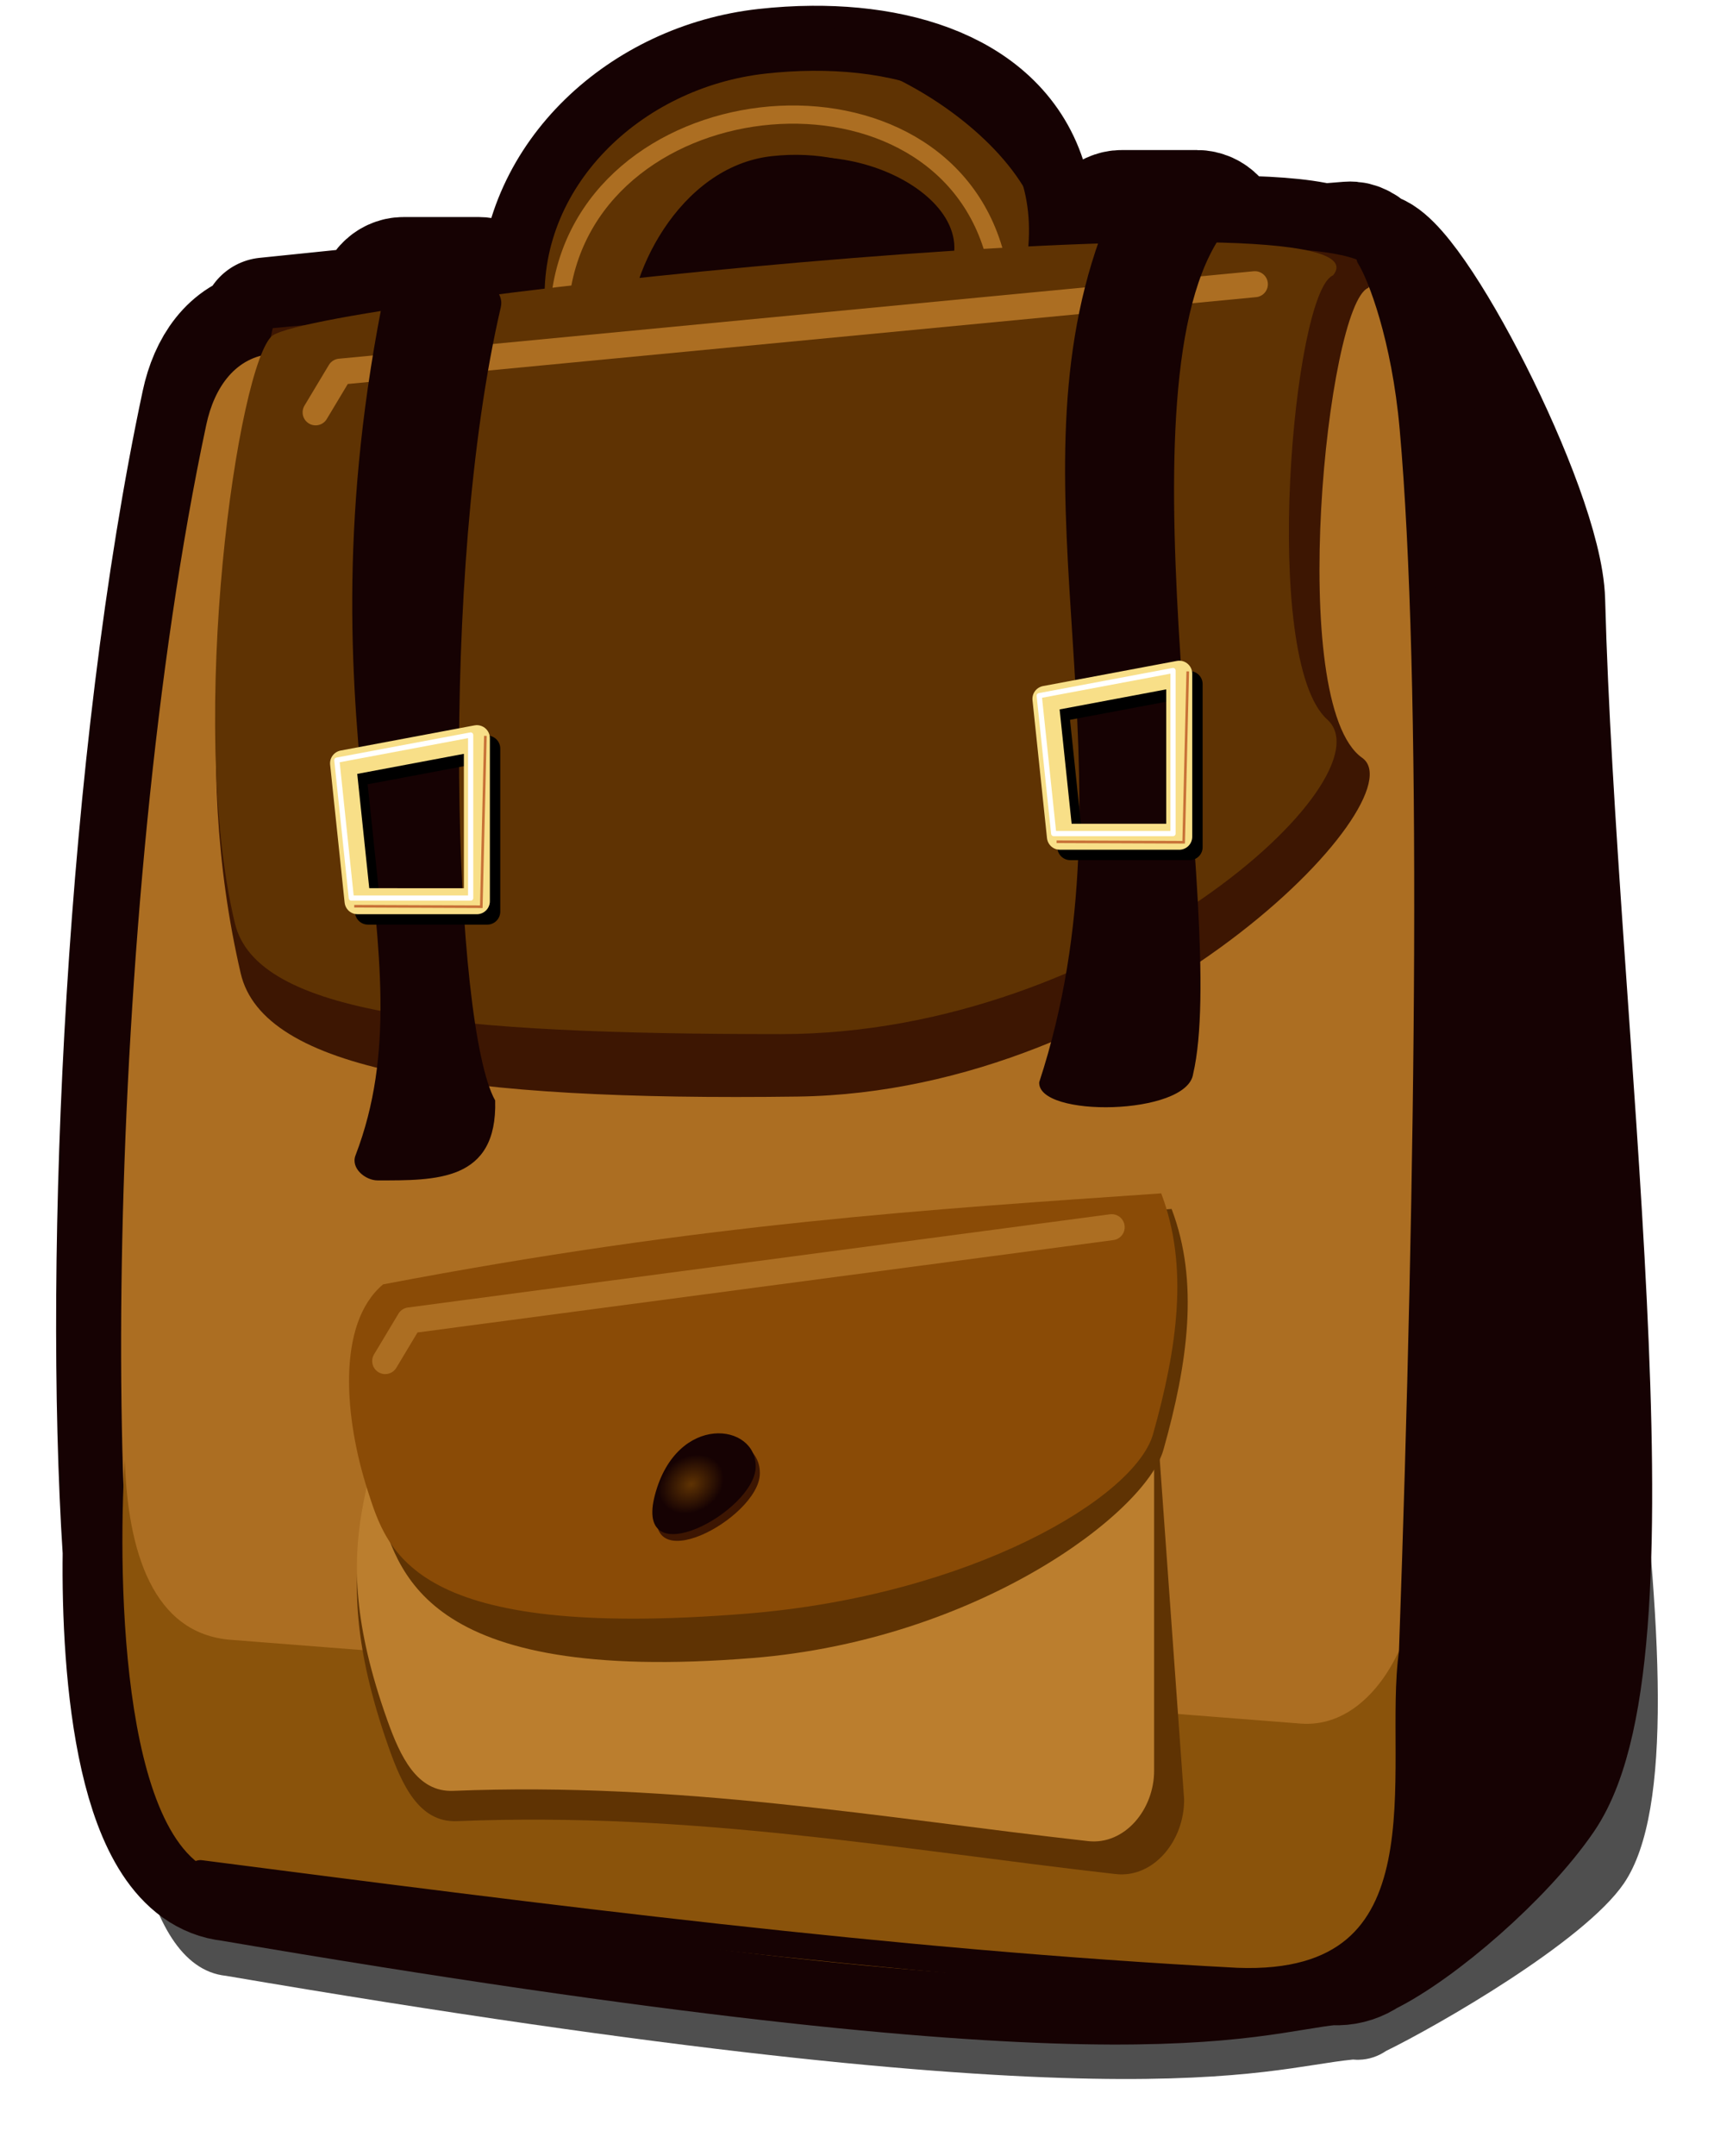 <?xml version="1.0" encoding="UTF-8" standalone="no"?>
<svg
   xmlns:dc="http://purl.org/dc/elements/1.1/"
   xmlns:cc="http://creativecommons.org/ns#"
   xmlns:rdf="http://www.w3.org/1999/02/22-rdf-syntax-ns#"
   xmlns:svg="http://www.w3.org/2000/svg"
   xmlns="http://www.w3.org/2000/svg"
   xmlns:xlink="http://www.w3.org/1999/xlink"
   xmlns:sodipodi="http://sodipodi.sourceforge.net/DTD/sodipodi-0.dtd"
   xmlns:inkscape="http://www.inkscape.org/namespaces/inkscape"
   height="828.977"
   width="659.327"
   inkscape:version="1.0 (4035a4fb49, 2020-05-01)"
   sodipodi:docname="sac.svg"
   xml:space="preserve"
   viewBox="0 0 659.327 828.977"
   y="0px"
   x="0px"
   id="Layer_1"
   version="1.1"><defs
   id="defs40"><linearGradient
   inkscape:collect="always"
   id="linearGradient2073"><stop
     style="stop-color:#5f3303;stop-opacity:1"
     offset="0"
     id="stop2069" /><stop
     style="stop-color:#160203;stop-opacity:1"
     offset="1"
     id="stop2071" /></linearGradient>
	

		
		
		
		
		
		
		
		
		
		
		
		
		
	
			
		
			
		<filter
   height="1.13"
   y="-0.065"
   width="1.151"
   x="-0.075"
   id="filter997"
   style="color-interpolation-filters:sRGB"
   inkscape:collect="always"><feGaussianBlur
     id="feGaussianBlur999"
     stdDeviation="18.572"
     inkscape:collect="always" /></filter><filter
   inkscape:collect="always"
   style="color-interpolation-filters:sRGB"
   id="filter1146"
   x="-0.052"
   width="1.103"
   y="-0.042"
   height="1.085"><feGaussianBlur
     inkscape:collect="always"
     stdDeviation="1.106"
     id="feGaussianBlur1148" /></filter><filter
   inkscape:collect="always"
   style="color-interpolation-filters:sRGB"
   id="filter1245"
   x="-0.055"
   width="1.11"
   y="-0.042"
   height="1.084"><feGaussianBlur
     inkscape:collect="always"
     stdDeviation="1.155"
     id="feGaussianBlur1247" /></filter><filter
   inkscape:collect="always"
   style="color-interpolation-filters:sRGB"
   id="filter2014"
   x="-0.196"
   width="1.391"
   y="-0.161"
   height="1.321"><feGaussianBlur
     inkscape:collect="always"
     stdDeviation="4.196"
     id="feGaussianBlur2016" /></filter><filter
   height="1.321"
   y="-0.161"
   width="1.391"
   x="-0.196"
   id="filter2014-2"
   style="color-interpolation-filters:sRGB"
   inkscape:collect="always"><feGaussianBlur
     id="feGaussianBlur2016-6"
     stdDeviation="4.196"
     inkscape:collect="always" /></filter><filter
   height="1.085"
   y="-0.042"
   width="1.103"
   x="-0.052"
   id="filter1146-4"
   style="color-interpolation-filters:sRGB"
   inkscape:collect="always"><feGaussianBlur
     id="feGaussianBlur1148-4"
     stdDeviation="1.106"
     inkscape:collect="always" /></filter><filter
   height="1.084"
   y="-0.042"
   width="1.11"
   x="-0.055"
   id="filter1245-3"
   style="color-interpolation-filters:sRGB"
   inkscape:collect="always"><feGaussianBlur
     id="feGaussianBlur1247-0"
     stdDeviation="1.155"
     inkscape:collect="always" /></filter><radialGradient
   inkscape:collect="always"
   xlink:href="#linearGradient2073"
   id="radialGradient2075"
   cx="270.628"
   cy="566.585"
   fx="270.628"
   fy="566.585"
   r="19.882"
   gradientTransform="matrix(0.271,0.458,-0.571,0.338,516.065,255.152)"
   gradientUnits="userSpaceOnUse" /><filter
   inkscape:collect="always"
   style="color-interpolation-filters:sRGB"
   id="filter2109"
   x="-0.083"
   width="1.165"
   y="-0.085"
   height="1.17"><feGaussianBlur
     inkscape:collect="always"
     stdDeviation="1.371"
     id="feGaussianBlur2111" /></filter><filter
   height="1.197"
   y="-0.099"
   width="1.108"
   x="-0.054"
   id="filter894"
   style="color-interpolation-filters:sRGB"
   inkscape:collect="always"><feGaussianBlur
     id="feGaussianBlur896"
     stdDeviation="7.152"
     inkscape:collect="always" /></filter><filter
   height="1.089"
   y="-0.044"
   width="1.064"
   x="-0.032"
   id="filter1315"
   style="color-interpolation-filters:sRGB"
   inkscape:collect="always"><feGaussianBlur
     id="feGaussianBlur1317"
     stdDeviation="5.83"
     inkscape:collect="always" /></filter><filter
   height="1.061"
   y="-0.031"
   width="1.049"
   x="-0.024"
   id="filter1456"
   style="color-interpolation-filters:sRGB"
   inkscape:collect="always"><feGaussianBlur
     id="feGaussianBlur1458"
     stdDeviation="3.223"
     inkscape:collect="always" /></filter><filter
   height="1.508"
   y="-0.254"
   width="1.069"
   x="-0.035"
   id="filter1534"
   style="color-interpolation-filters:sRGB"
   inkscape:collect="always"><feGaussianBlur
     id="feGaussianBlur1536"
     stdDeviation="5.214"
     inkscape:collect="always" /></filter><filter
   inkscape:collect="always"
   style="color-interpolation-filters:sRGB"
   id="filter1534-7"
   x="-0.035"
   width="1.069"
   y="-0.254"
   height="1.508"><feGaussianBlur
     inkscape:collect="always"
     stdDeviation="5.214"
     id="feGaussianBlur1536-4" /></filter><filter
   height="1.508"
   y="-0.254"
   width="1.069"
   x="-0.035"
   id="filter1534-7-8"
   style="color-interpolation-filters:sRGB"
   inkscape:collect="always"><feGaussianBlur
     id="feGaussianBlur1536-4-4"
     stdDeviation="5.214"
     inkscape:collect="always" /></filter><filter
   inkscape:collect="always"
   style="color-interpolation-filters:sRGB"
   id="filter1534-7-8-8"
   x="-0.035"
   width="1.069"
   y="-0.254"
   height="1.508"><feGaussianBlur
     inkscape:collect="always"
     stdDeviation="5.214"
     id="feGaussianBlur1536-4-4-8" /></filter><filter
   height="1.376"
   y="-0.188"
   width="1.164"
   x="-0.082"
   id="filter981"
   style="color-interpolation-filters:sRGB"
   inkscape:collect="always"><feGaussianBlur
     id="feGaussianBlur983"
     stdDeviation="5.694"
     inkscape:collect="always" /></filter></defs><sodipodi:namedview
   fit-margin-bottom="0"
   fit-margin-right="0"
   fit-margin-left="0"
   fit-margin-top="0"
   inkscape:current-layer="Layer_1"
   inkscape:window-maximized="1"
   inkscape:window-y="-8"
   inkscape:window-x="-8"
   inkscape:cy="56.451707"
   inkscape:cx="241.0818"
   inkscape:zoom="0.90416668"
   showgrid="false"
   id="namedview38"
   inkscape:window-height="1017"
   inkscape:window-width="1920"
   inkscape:pageshadow="2"
   inkscape:pageopacity="0"
   guidetolerance="10"
   gridtolerance="10"
   objecttolerance="10"
   borderopacity="1"
   bordercolor="#666666"
   pagecolor="#ffffff"
   inkscape:document-rotation="0" />
<style
   id="style2"
   type="text/css">
	.st0{fill:none;stroke:#283005;stroke-width:29.657;stroke-linejoin:round;stroke-miterlimit:10;}
	.st1{fill:#283005;}
	.st2{fill:#648912;}
	.st3{fill:#526B0D;}
	.st4{fill:#8FA833;}
	.st5{fill:#F8DF88;}
</style>
<path
   transform="matrix(1,0,0,1.073,-6.067,12.213)"
   sodipodi:nodetypes="csccssccccsccccccssscccccccsscccsccsccss"
   d="m 326.802,49.904 c -5.98,0.039 -12.035,0.384 -18.072,1.01 -46.148,4.78 -84.657,37.995 -84.982,78.83 -5.731,0.554 -11.466,1.11 -17.213,1.668 -1.074,-3.391 -4.362,-5.84 -8.131,-5.84 h -28.9 c -4.7,0 -8.337,3.803 -8.5,8.5 l -0.061,1.752 c -14.883,1.438 -29.743,2.872 -44.34,4.248 l -0.254,4.229 c -12.366,2.13 -19.825,12.314 -22.746,25.072 -28.988,126.595 -47.685,303.963 -40.244,410.967 -0.628,43.461 5.207,112.902 39.645,116.233 346.261,54.999 397.449,33.292 433.5,30 0.477,0.043 0.948,0.067 1.416,0.078 0.266,0.01 0.544,0.01 0.83,-0.002 3.876,-0.067 7.424,-1.22 10.518,-3.166 19.591,-8.928 76.066,-39.048 91.436,-59.99 38.428,-52.362 -19.645,-270.945 -24,-423.756 -0.928,-32.569 -51.398,-123.113 -65.398,-123.113 h -0.312 c -2.314,-2.321 -4.732,-3.721 -7.199,-3.773 -0.217,-0.005 -0.434,0.001 -0.652,0.018 l -10.18,0.764 c -8.071,-1.915 -20.748,-2.821 -37.102,-2.924 -0.865,-0.005 -1.793,0.003 -2.678,0.002 l 0.021,-0.637 c 0.156,-4.697 -3.8,-8.5 -8.5,-8.5 h -28.898 c -4.7,0 -8.344,3.803 -8.5,8.5 l -0.065,1.961 c -8.707,0.437 -17.958,0.995 -27.51,1.617 0.383,-3.808 0.449,-7.598 0.152,-11.334 -3.019,-38.003 -41.222,-52.686 -83.08,-52.412 z m -5.887,30.094 c 29.968,0.205 53.384,15.871 56.453,35.955 -36.184,2.775 -76.389,6.43 -117.938,10.379 7.137,-20.862 25.444,-43.14 51.648,-45.854 3.343,-0.346 6.627,-0.502 9.836,-0.48 z"
   style="color:#000000;font-style:normal;font-variant:normal;font-weight:normal;font-stretch:normal;font-size:medium;line-height:normal;font-family:sans-serif;font-variant-ligatures:normal;font-variant-position:normal;font-variant-caps:normal;font-variant-numeric:normal;font-variant-alternates:normal;font-variant-east-asian:normal;font-feature-settings:normal;font-variation-settings:normal;text-indent:0;text-align:start;text-decoration:none;text-decoration-line:none;text-decoration-style:solid;text-decoration-color:#000000;letter-spacing:normal;word-spacing:normal;text-transform:none;writing-mode:lr-tb;direction:ltr;text-orientation:mixed;dominant-baseline:auto;baseline-shift:baseline;text-anchor:start;white-space:normal;shape-padding:0;shape-margin:0;inline-size:0;clip-rule:nonzero;display:inline;overflow:visible;visibility:visible;opacity:0.832;isolation:auto;mix-blend-mode:normal;color-interpolation:sRGB;color-interpolation-filters:linearRGB;solid-color:#000000;solid-opacity:1;vector-effect:none;fill:#000000;fill-opacity:1;fill-rule:nonzero;stroke:none;stroke-width:29.653;stroke-linecap:butt;stroke-linejoin:round;stroke-miterlimit:10;stroke-dasharray:none;stroke-dashoffset:0;stroke-opacity:1;filter:url(#filter997);color-rendering:auto;image-rendering:auto;shape-rendering:auto;text-rendering:auto;enable-background:accumulate;stop-color:#000000"
   id="path934-6" /><path
   d="m 312.555,27.219 c -5.98,0.042 -12.035,0.413 -18.072,1.084 -46.152,5.131 -84.663,40.79 -84.982,84.628 -5.733,0.595 -11.461,1.189 -17.211,1.788 -1.071,-3.644 -4.363,-6.275 -8.135,-6.275 h -28.898 c -4.7,0 -8.337,4.082 -8.5,9.124 l -0.061,1.887 c -14.894,1.545 -29.732,3.076 -44.34,4.554 l -0.254,4.537 c -12.367,2.285 -19.825,13.22 -22.746,26.915 -28.988,135.89 -37.685,326.278 -30.244,441.138 -0.628,46.651 5.207,121.193 39.645,124.768 346.261,59.037 387.449,35.736 423.5,32.203 0.468,0.045 0.931,0.07 1.391,0.082 0.269,0.012 0.548,0.011 0.838,0 3.884,-0.069 7.44,-1.306 10.539,-3.401 19.591,-9.586 52.064,-37.62 67.432,-60.097 38.428,-56.207 4.355,-295.131 0,-459.162 -0.928,-34.96 -51.4,-132.152 -65.4,-132.152 h -0.309 c -2.518,-2.712 -5.162,-4.251 -7.855,-4.034 l -10.18,0.82 c -8.495,-2.163 -22.166,-3.108 -39.777,-3.13 l 0.021,-0.688 c 0.156,-5.042 -3.8,-9.124 -8.5,-9.124 h -28.9 c -4.7,0 -8.344,4.082 -8.5,9.124 l -0.064,2.109 c -8.747,0.472 -17.907,1.041 -27.506,1.713 0.381,-4.082 0.445,-8.142 0.148,-12.147 C 392.614,42.69 354.413,26.927 312.555,27.221 Z m -5.887,32.305 c 29.964,0.22 53.375,17.032 56.449,38.587 -36.185,2.98 -76.385,6.902 -117.932,11.141 7.139,-22.392 25.445,-46.301 51.646,-49.214 3.343,-0.372 6.627,-0.537 9.836,-0.514 z"
   style="color:#000000;font-style:normal;font-variant:normal;font-weight:normal;font-stretch:normal;font-size:medium;line-height:normal;font-family:sans-serif;font-variant-ligatures:normal;font-variant-position:normal;font-variant-caps:normal;font-variant-numeric:normal;font-variant-alternates:normal;font-variant-east-asian:normal;font-feature-settings:normal;font-variation-settings:normal;text-indent:0;text-align:start;text-decoration:none;text-decoration-line:none;text-decoration-style:solid;text-decoration-color:#000000;letter-spacing:normal;word-spacing:normal;text-transform:none;writing-mode:lr-tb;direction:ltr;text-orientation:mixed;dominant-baseline:auto;baseline-shift:baseline;text-anchor:start;white-space:normal;shape-padding:0;shape-margin:0;inline-size:0;clip-rule:nonzero;display:inline;overflow:visible;visibility:visible;isolation:auto;mix-blend-mode:normal;color-interpolation:sRGB;color-interpolation-filters:linearRGB;solid-color:#000000;solid-opacity:1;vector-effect:none;fill:#160203;fill-opacity:1;fill-rule:nonzero;stroke:#160203;stroke-width:50;stroke-linecap:butt;stroke-linejoin:round;stroke-miterlimit:10;stroke-dasharray:none;stroke-dashoffset:0;stroke-opacity:1;color-rendering:auto;image-rendering:auto;shape-rendering:auto;text-rendering:auto;enable-background:accumulate;stop-color:#000000"
   id="path934-60" /><path
   sodipodi:nodetypes="ssssssssss"
   style="color:#000000;font-style:normal;font-variant:normal;font-weight:normal;font-stretch:normal;font-size:medium;line-height:normal;font-family:sans-serif;font-variant-ligatures:normal;font-variant-position:normal;font-variant-caps:normal;font-variant-numeric:normal;font-variant-alternates:normal;font-variant-east-asian:normal;font-feature-settings:normal;font-variation-settings:normal;text-indent:0;text-align:start;text-decoration:none;text-decoration-line:none;text-decoration-style:solid;text-decoration-color:#000000;letter-spacing:normal;word-spacing:normal;text-transform:none;writing-mode:lr-tb;direction:ltr;text-orientation:mixed;dominant-baseline:auto;baseline-shift:baseline;text-anchor:start;white-space:normal;shape-padding:0;shape-margin:0;inline-size:0;clip-rule:nonzero;display:inline;overflow:visible;visibility:visible;isolation:auto;mix-blend-mode:normal;color-interpolation:sRGB;color-interpolation-filters:linearRGB;solid-color:#000000;solid-opacity:1;vector-effect:none;fill:#5f3303;fill-opacity:1;fill-rule:nonzero;stroke:none;stroke-width:30.722;stroke-linecap:butt;stroke-linejoin:round;stroke-miterlimit:10;stroke-dasharray:none;stroke-dashoffset:0;stroke-opacity:1;color-rendering:auto;image-rendering:auto;shape-rendering:auto;text-rendering:auto;enable-background:accumulate;stop-color:#000000"
   d="m 294.482,28.303 c -48.297,5.369 -88.231,44.17 -84.781,90.79 3.45,46.621 48.428,75.979 96.725,70.609 48.297,-5.369 92.657,-59.601 89.207,-106.222 -3.45,-46.621 -52.854,-60.547 -101.151,-55.178 z m 2.349,31.736 c 35.655,-3.964 64.688,15.383 66.537,40.374 1.849,24.991 -23.635,53.592 -59.29,57.556 -35.655,3.964 -60.264,-1.137 -62.113,-26.128 -1.849,-24.991 19.211,-67.838 54.866,-71.802 z"
   id="path934" /><path
   sodipodi:nodetypes="cc"
   style="fill:none;fill-rule:evenodd;stroke:#ac6e22;stroke-width:7;stroke-linecap:round;stroke-linejoin:round;stroke-miterlimit:4;stroke-dasharray:none;stroke-opacity:1;filter:url(#filter981)"
   d="M 215.274,116.828 C 222.978,31.662 358.666,16.775 382.157,96.042"
   id="path1460-3" /><path
   sodipodi:nodetypes="sssssssss"
   style="fill:#160203;fill-opacity:1;stroke-width:1.581"
   id="path8"
   d="m 513.055,753.606 -52.2,-6.441 c -13.908,-1.716 -25.4,-22.038 -25.4,-57.013 V 162.292 c 0,-34.974 11.4,-63.453 25.4,-63.453 h 66.2 c 14,0 64.472,97.192 65.4,132.152 4.355,164.03 38.428,402.955 0,459.162 -19.277,28.196 -65.492,65.169 -79.4,63.453 z"
   class="st1" /><path
   style="fill:#ac6e22;fill-opacity:1;stroke-width:1.036"
   sodipodi:nodetypes="sssssssss"
   id="path10"
   d="m 444.255,759.391 -355.5,-38.79 c -13.926,-1.52 -19.514,-13.63 -25.4,-27.265 -25.323,-58.665 -23.49,-344.934 16,-530.055 3.125,-14.649 11.439,-26.139 25.4,-27.265 l 414.136,-33.39 c 13.961,-1.126 26.623,44.575 27.059,59.596 5.659,195.156 6.746,387.858 -8.295,571.903 -1.223,14.97 -79.474,26.784 -93.4,25.265 z"
   class="st2" /><path
   style="fill:#8a530b;fill-opacity:1;stroke-width:1.036"
   sodipodi:nodetypes="ssccsscs"
   id="path12"
   d="m 500.255,662.652 -411.5,-32.203 c -29.902,-2.34 -39.644,-33.85 -40.755,-69.372 -2.921,46.74 -1.205,155.934 40.755,160.291 346.261,59.037 387.449,35.736 423.5,32.203 13.942,-1.367 24.659,-12.259 25.4,-27.265 l 5.474,-110.919 c 0,15.028 -15.549,49.403 -42.874,47.265 z"
   class="st3" /><path
   class="st4"
   d="m 429.141,720.517 c -82.851,-9.415 -162.508,-24.049 -253.39,-20.342 -14.517,0.592 -21.166,-13.928 -26.356,-28.705 -27.057,-77.041 -0.736,-98.438 2.075,-147.595 0.903,-15.791 11.9,-27.145 26.356,-28.705 L 429.141,468.046 c 14.456,-1.56 11.223,12.924 12.356,28.705 l 14,195.06 c 0.104,15.935 -11.804,30.359 -26.356,28.705 z"
   id="path14-3"
   sodipodi:nodetypes="ssssssscs"
   style="fill:#5f3303;fill-opacity:1;stroke-width:1.083;filter:url(#filter1456)" /><path
   style="fill:#bb7e2e;fill-opacity:1;stroke-width:1.036"
   sodipodi:nodetypes="ssssssscs"
   id="path14"
   d="m 418.555,707.843 c -79.846,-8.943 -156.613,-22.842 -244.2,-19.322 -13.99,0.562 -20.398,-13.229 -25.4,-27.265 -26.076,-73.175 -0.71,-93.499 2,-140.189 0.87,-14.999 11.468,-25.783 25.4,-27.265 l 242.2,-25.762 c 13.932,-1.482 25.4,12.237 25.4,27.265 V 680.578 c 0.1,15.135 -11.376,28.835 -25.4,27.265 z"
   class="st4" /><path
   transform="matrix(1.015,0,0,1.03,-5.829,1.107)"
   class="st3"
   d="M 521.986,281.798 C 543.883,297.027 437.354,406.532 308.044,408.239 179.396,409.938 105.493,398.422 96.964,362.237 78.045,281.965 90.457,201.692 109.102,121.419 c 171.328,-15.629 442.844,-49.765 415.156,-15.015 -15.532,6.252 -31.211,155.268 -2.272,175.394 z"
   id="path16-5"
   sodipodi:nodetypes="sssccs"
   style="fill:#3d1602;fill-opacity:1;stroke-width:0.995;filter:url(#filter1315)" /><path
   style="fill:none;fill-rule:evenodd;stroke:#160203;stroke-width:10;stroke-linecap:round;stroke-linejoin:round;stroke-miterlimit:4;stroke-dasharray:none;stroke-opacity:1;filter:url(#filter1534-7-8-8)"
   d="m 279.74,74.515 c 38.85,-24.473 94.229,5.531 80.143,28.305 -6.548,10.587 39.742,16.212 41.46,13.076 C 428.802,65.763 338.749,8.609 302.107,15.595"
   id="path1460-9-2-4"
   sodipodi:nodetypes="cssc" /><path
   style="fill:#5f3303;fill-opacity:1;stroke-width:0.976"
   sodipodi:nodetypes="sssccs"
   id="path16"
   d="m 510.555,276.632 c 24.82,22.298 -82.9,120.943 -210.1,120.943 -127.2,0 -201.668,-7.394 -210.1,-42.624 -18.705,-78.157 1.308,-215.688 14.489,-225.965 22.702,-14.664 435.332,-56.958 407.957,-23.124 -15.356,6.087 -27.944,147.684 -2.246,170.77 z"
   class="st3" /><path
   class="st3"
   d="m 447.555,557.338 c -6.88,24.457 -71.698,73.145 -158.054,80.114 -128.443,10.365 -136.32,-34.302 -144.146,-58.645 -8.71,-27.091 -12.125,-63.768 6,-79.004 123.286,-23.541 210.477,-28.849 299.328,-34.996 10.67,27.995 6.228,59.273 -3.128,92.532 z"
   id="path18-1"
   sodipodi:nodetypes="sssccs"
   style="fill:#5f3303;fill-opacity:1;stroke-width:1.036;filter:url(#filter894)" /><path
   style="fill:#8a4b06;fill-opacity:1;stroke-width:1.036"
   sodipodi:nodetypes="sssccs"
   id="path18"
   d="m 443.555,551.338 c -6.88,24.457 -70.039,62.085 -156.395,69.054 -128.443,10.365 -137.979,-23.242 -145.805,-47.586 -8.71,-27.091 -12.125,-63.768 6,-79.004 123.286,-23.541 210.477,-28.849 299.328,-34.996 10.67,27.995 6.228,59.273 -3.128,92.532 z"
   class="st3" /><path
   id="path1460"
   d="m 121.408,158.535 9.385,-15.641 351.924,-33.628"
   style="fill:none;fill-rule:evenodd;stroke:#ac6e22;stroke-width:10;stroke-linecap:round;stroke-linejoin:round;stroke-miterlimit:4;stroke-dasharray:none;stroke-opacity:1;filter:url(#filter1534)" /><path
   style="fill:#160203;fill-opacity:1;stroke-width:1.064"
   sodipodi:nodetypes="cssssscc"
   id="path20"
   d="m 145.255,453.825 c -4.7,0 -10.409,-4.658 -8.5,-9.625 30.032,-78.152 -22.983,-156.559 10,-326.13 1.015,-5.221 3.8,-9.625 8.5,-9.625 h 28.9 c 4.7,0 9.709,4.443 8.5,9.625 -23.909,102.504 -18.13,276.744 -2.179,305.014 0.901,31.273 -22.858,30.741 -45.221,30.741 z"
   class="st1" /><path
   style="fill:#160203;fill-opacity:1;stroke-width:1.031"
   sodipodi:nodetypes="csssscc"
   id="path22"
   d="m 399.76,416.063 c 38.768,-118.292 -12.176,-225.54 23.295,-324.34 1.688,-4.703 3.8,-9.041 8.5,-9.041 h 28.9 c 4.7,0 11.214,4.843 8.5,9.041 -40.115,62.041 3.924,261.637 -10,321.211 -2.355,16.01 -59.964,16.864 -59.195,3.128 z"
   class="st1" /><path
   id="circle32-5"
   style="fill:#3d1602;fill-opacity:1;stroke-width:1.036;filter:url(#filter2109)"
   d="m 253.556,577.259 c 8.428,-31.595 39.318,-27.618 38.737,-10.493 -0.581,17.124 -47.165,42.088 -38.737,10.493 z"
   class="st1"
   sodipodi:nodetypes="zzz" /><path
   sodipodi:nodetypes="zzz"
   class="st1"
   d="m 251.955,574.664 c 8.428,-31.595 39.318,-27.618 38.737,-10.493 -0.581,17.124 -47.165,42.088 -38.737,10.493 z"
   style="fill:url(#radialGradient2075);fill-opacity:1;stroke-width:1.036"
   id="circle32" />
<g
   id="g2022"
   transform="translate(-8.413,88.573)"><path
     style="fill:none;fill-rule:evenodd;stroke:#000000;stroke-width:10;stroke-linecap:round;stroke-linejoin:round;stroke-miterlimit:4;stroke-dasharray:none;stroke-opacity:1;filter:url(#filter2014)"
     d="m 149.95,261.913 -5.571,-53.015 51.471,-9.672 v 62.688 z"
     id="path1045-8" /><path
     id="path1045"
     d="m 145.95,257.913 -5.571,-53.015 51.471,-9.672 v 62.688 z"
     style="fill:none;fill-rule:evenodd;stroke:#f8df88;stroke-width:10;stroke-linecap:round;stroke-linejoin:round;stroke-miterlimit:4;stroke-dasharray:none;stroke-opacity:1" /><path
     style="fill:none;fill-rule:evenodd;stroke:#ffffff;stroke-width:2;stroke-linecap:round;stroke-linejoin:round;stroke-miterlimit:4;stroke-dasharray:none;stroke-opacity:1;filter:url(#filter1146)"
     d="m 143.559,256.695 -5.571,-53.015 51.471,-9.672 v 62.688 z"
     id="path1045-2" /><path
     id="path1183"
     d="m 144.68,259.837 48.878,0.196 1.564,-65.692"
     style="opacity:1;fill:none;fill-rule:evenodd;stroke:#c87137;stroke-width:1px;stroke-linecap:butt;stroke-linejoin:miter;stroke-opacity:1;filter:url(#filter1245)" /></g><g
   transform="translate(261.769,63.786)"
   id="g2022-2"><path
     id="path1045-8-4"
     d="m 149.95,261.913 -5.571,-53.015 51.471,-9.672 v 62.688 z"
     style="fill:none;fill-rule:evenodd;stroke:#000000;stroke-width:10;stroke-linecap:round;stroke-linejoin:round;stroke-miterlimit:4;stroke-dasharray:none;stroke-opacity:1;filter:url(#filter2014-2)" /><path
     style="fill:none;fill-rule:evenodd;stroke:#f8df88;stroke-width:10;stroke-linecap:round;stroke-linejoin:round;stroke-miterlimit:4;stroke-dasharray:none;stroke-opacity:1"
     d="m 145.95,257.913 -5.571,-53.015 51.471,-9.672 v 62.688 z"
     id="path1045-4" /><path
     id="path1045-2-4"
     d="m 143.559,256.695 -5.571,-53.015 51.471,-9.672 v 62.688 z"
     style="fill:none;fill-rule:evenodd;stroke:#ffffff;stroke-width:2;stroke-linecap:round;stroke-linejoin:round;stroke-miterlimit:4;stroke-dasharray:none;stroke-opacity:1;filter:url(#filter1146-4)" /><path
     style="opacity:1;fill:none;fill-rule:evenodd;stroke:#c87137;stroke-width:1px;stroke-linecap:butt;stroke-linejoin:miter;stroke-opacity:1;filter:url(#filter1245-3)"
     d="m 144.68,259.837 48.878,0.196 1.564,-65.692"
     id="path1183-5" /></g><path
   style="fill:none;fill-rule:evenodd;stroke:#ac6e22;stroke-width:10;stroke-linecap:round;stroke-linejoin:round;stroke-miterlimit:4;stroke-dasharray:none;stroke-opacity:1;filter:url(#filter1534-7)"
   d="m 148.17,523.291 9.385,-15.641 270.081,-35.84"
   id="path1460-9"
   sodipodi:nodetypes="ccc" /><path
   sodipodi:nodetypes="cccsc"
   id="path1460-9-2"
   d="m 77.086,720.149 c 132.893,17.143 265.787,34.42 398.68,41.399 84.85,3.272 60.996,-82.084 67.363,-126.16 6.655,-188.334 8.846,-374.579 0.26,-470.896 -3.103,-34.818 -12.374,-58.903 -16.644,-65.651"
   style="fill:none;fill-rule:evenodd;stroke:#160203;stroke-width:10;stroke-linecap:round;stroke-linejoin:round;stroke-miterlimit:4;stroke-dasharray:none;stroke-opacity:1;filter:url(#filter1534-7-8)" /></svg>
